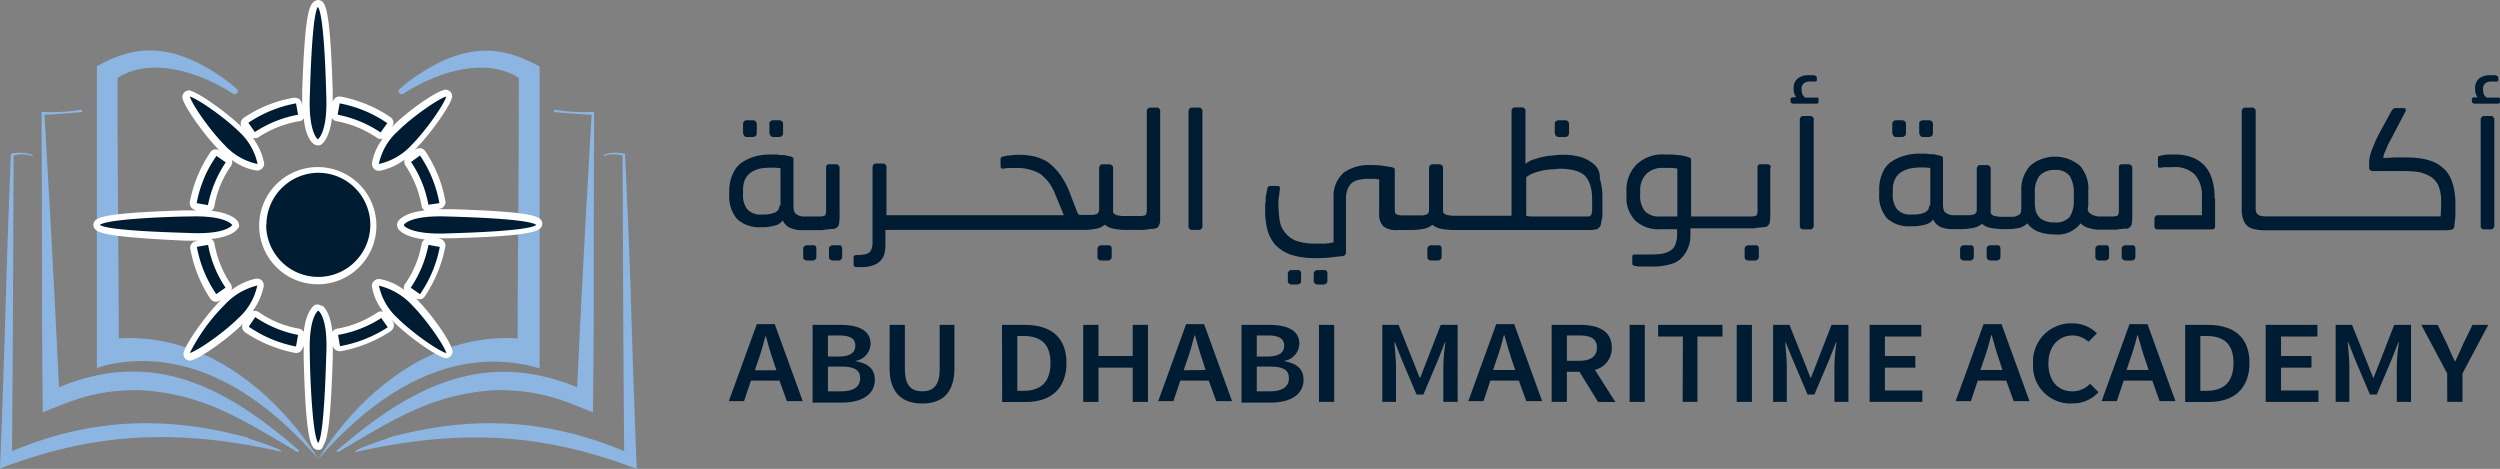 <svg xmlns="http://www.w3.org/2000/svg" viewBox="0 0 328.44 61.6"><rect x="0" y="0" width="328.44" height="61.6" fill="#808080" stroke="none"/><defs><style>.cls-1{fill:#8cb6e1;}.cls-2{fill:#fff;}.cls-3{fill:#001c32;}</style></defs><g id="Layer_2" data-name="Layer 2"><g id="Layer_1-2" data-name="Layer 1"><path class="cls-1" d="M68,44.46c0-8.7.16-18.62.16-34.22C63.83,7.43,57.41,9.44,53,12.31c-.42.26-.9-.32-.47-.64A19.76,19.76,0,0,1,55.29,9.6c6.2-4,10.77-3.55,15.6-.85V48.39L69.45,48C61.28,46.27,54,49.29,47.59,54.6a54.08,54.08,0,0,0-5.83,5.78C47.7,51,57.09,43.77,68,44.46"/><path class="cls-1" d="M44.36,59.11c9.39-8.07,19-13.37,31.46-8.23.48-9.87.74-15.65,1.91-35.81-1,0-5.09-.37-4.83-.32-.21-.05-.16-.37,0-.32a25,25,0,0,0,5.15.27c-.11,24,.05,24.4-.16,39.47-4.24-1.7-6.9-2.92-12.73-2.92-8.33.48-13.43,3.82-20.69,8.12-.16.11-.32-.16-.16-.26"/><path class="cls-1" d="M51,57.51c10.29-2.81,20.21-2.75,31,1.76-.16-20.86-.1-16.72-.21-38.84a4,4,0,0,0-2.39.05c-.1.05-.15-.16-.05-.16a4.9,4.9,0,0,1,2.76-.11c1,21.76.64,18.26,1.54,41.39-11.3-4.3-22-5.57-36.88-2.23-.05,0-.1,0-.1,0-.16-.37,4.08-1.7,4.35-1.81"/><path class="cls-1" d="M15.6,44.46c0-8.7-.16-18.62-.16-34.22,4.35-2.81,10.77-.8,15.17,2.07.43.26.91-.32.48-.64A19.76,19.76,0,0,0,28.33,9.6c-6.2-4-10.82-3.6-15.6-.9V48.34l1.44-.43c8.17-1.7,15.49,1.33,21.86,6.63a54.7,54.7,0,0,1,5.83,5.79C35.87,51,26.48,43.77,15.6,44.46"/><path class="cls-1" d="M39.21,59.11C29.82,51,20.27,45.68,7.75,50.88,7.27,41,7,35.23,5.84,15.07c1,0,5.09-.37,4.82-.32.22-.05.16-.37-.05-.32a24.94,24.94,0,0,1-5.15.27c.11,24,0,24.4.16,39.47,4.25-1.7,6.9-2.92,12.74-2.92,8.33.48,13.42,3.82,20.69,8.12.16.11.32-.16.16-.26"/><path class="cls-1" d="M32.58,57.51c-10.3-2.81-20.22-2.75-31,1.76.16-20.86.11-16.72.21-38.84a4,4,0,0,1,2.39.05c.11.05.16-.16,0-.16a4.87,4.87,0,0,0-2.75-.11C.58,41.92.9,38.41,0,61.55c11.3-4.3,22-5.57,36.88-2.23,0,0,.1,0,.1,0,.11-.32-4.14-1.65-4.4-1.76"/><path class="cls-2" d="M41.81,59.11a.89.89,0,0,1-.69-.38c-.53-.74-1-3-1.22-11.56v-1.7l-.11.16a1,1,0,0,1-.37.58.84.84,0,0,1-.48.16h-.15a18.11,18.11,0,0,1-6.58-2.7.88.88,0,0,1-.38-.59.69.69,0,0,1,.16-.63l.11-.11-.16.16c-1.86,1.91-5.46,4.46-6.74,4.83-.05,0-.16.05-.21.05a1,1,0,0,1-.64-.26.85.85,0,0,1-.21-.85c.37-1.28,2.92-4.88,4.78-6.74l.16-.16-.16.1a.88.88,0,0,1-.53.16h-.16a1,1,0,0,1-.59-.37A17.69,17.69,0,0,1,25,32.68a.69.69,0,0,1,.16-.63.84.84,0,0,1,.58-.37l.27-.06H24.41c-9.29-.42-11.15-.9-11.78-1.38a.91.91,0,0,1-.37-.69.92.92,0,0,1,.37-.69c.74-.53,3-.95,11.56-1.22h1.65l-.16-.05a1,1,0,0,1-.58-.37,1,1,0,0,1-.16-.69A17.51,17.51,0,0,1,27.64,20a.77.77,0,0,1,.59-.37h.16a.69.69,0,0,1,.47.16l.11.1-.16-.16C26.9,17.83,24.35,14.22,24,13a.82.82,0,0,1,.21-.85.87.87,0,0,1,.63-.27.36.36,0,0,1,.22.05c1.27.38,4.82,2.92,6.73,4.78l.11.11-.11-.11a.73.73,0,0,1-.15-.64,1,1,0,0,1,.37-.58,16.73,16.73,0,0,1,6.58-2.65h.16a1,1,0,0,1,.53.16.88.88,0,0,1,.37.58l.05.27V12C40,3.45,40.43,1.22,41,.48a1.09,1.09,0,0,1,.8-.48.92.92,0,0,1,.69.37c.53.74.95,3,1.22,11.57v1.7l0-.22a1,1,0,0,1,.37-.58.84.84,0,0,1,.48-.16h.16a17.53,17.53,0,0,1,6.58,2.71.87.87,0,0,1,.37.58.71.71,0,0,1-.16.64l-.05.1.1-.1c1.86-1.91,5.47-4.46,6.74-4.78,0,0,.16-.05.21-.05a1,1,0,0,1,.64.26.83.83,0,0,1,.21.85c-.37,1.28-2.92,4.83-4.83,6.74,0,.05-.1.05-.1.11l.16-.11a.92.92,0,0,1,.53-.16h.16a1.06,1.06,0,0,1,.58.37,17.32,17.32,0,0,1,2.65,6.58.69.69,0,0,1-.16.64.85.85,0,0,1-.58.37l-.21.05h1.75c8.54.27,10.82.69,11.57,1.22a.92.92,0,0,1,.37.69.91.91,0,0,1-.37.69c-.75.53-3,1-11.62,1.22h-1.7l.21.06a1,1,0,0,1,.58.37,1,1,0,0,1,.16.64,18,18,0,0,1-2.7,6.57.88.88,0,0,1-.59.38h-.16a1.08,1.08,0,0,1-.53-.16l0-.06.11.11c1.91,1.86,4.45,5.46,4.77,6.74a.83.83,0,0,1-.21.85.87.87,0,0,1-.64.26.33.33,0,0,1-.21-.05c-1.27-.37-4.88-2.92-6.74-4.83L51.41,42l.16.21a.82.82,0,0,1,.16.69,1,1,0,0,1-.37.59,17.75,17.75,0,0,1-6.58,2.65h-.16a1,1,0,0,1-.53-.16.87.87,0,0,1-.37-.58l0-.27V46.9c-.27,8.6-.69,10.83-1.22,11.57-.11.48-.38.64-.64.64Zm.48-19c.37.27,1.11,1.06,1.38,3.5a.79.79,0,0,1,.58-.42,13.73,13.73,0,0,0,5.31-2.12.81.81,0,0,1,.47-.16.7.7,0,0,1,.32.05,7.3,7.3,0,0,1-1.48-3.29.81.81,0,0,1,.26-.74.88.88,0,0,1,.64-.27h.1a7.38,7.38,0,0,1,3.24,1.44.84.84,0,0,1,.11-.8,13.12,13.12,0,0,0,2.17-5.25.84.84,0,0,1,.43-.59c-2.28-.26-3.13-.95-3.45-1.32a1.08,1.08,0,0,1-.21-.59h0a1.08,1.08,0,0,1,.21-.58c.32-.37,1.17-1.06,3.45-1.33a.82.82,0,0,1-.43-.58,14.05,14.05,0,0,0-2.12-5.31.87.87,0,0,1-.11-.79,8,8,0,0,1-3.29,1.48h-.1a1,1,0,0,1-.64-.26,1,1,0,0,1-.26-.74A7.19,7.19,0,0,1,50.3,18.2a.72.72,0,0,1-.32.05.84.84,0,0,1-.48-.16,13.71,13.71,0,0,0-5.3-2.17.84.84,0,0,1-.59-.43c-.26,2.28-1,3.13-1.27,3.4a.79.79,0,0,1-.58.21h0a1.16,1.16,0,0,1-.59-.21c-.37-.32-1.06-1.17-1.27-3.4a.62.62,0,0,1-.58.43A14,14,0,0,0,34,18a.84.84,0,0,1-.48.16.74.74,0,0,1-.32-.05,8,8,0,0,1,1.49,3.29.81.81,0,0,1-.27.74.85.85,0,0,1-.63.26h-.11A7.23,7.23,0,0,1,30.46,21a.87.87,0,0,1-.11.8,12.87,12.87,0,0,0-2.18,5.3.82.82,0,0,1-.42.59c2.33.26,3.18,1,3.45,1.32a1.18,1.18,0,0,1,.21.53.6.6,0,0,1-.21.53c-.27.38-1.12,1.06-3.45,1.33a.83.83,0,0,1,.42.58A13.91,13.91,0,0,0,30.3,37.3a.86.86,0,0,1,.1.8,8.51,8.51,0,0,1,3.19-1.49s.15,0,.21,0h.1a.85.85,0,0,1,.75.85v.15a8.44,8.44,0,0,1-1.44,3.24.74.74,0,0,1,.32,0,.84.84,0,0,1,.48.16,13,13,0,0,0,5.31,2.17.87.87,0,0,1,.58.43c.26-2.28,1-3.13,1.27-3.4a.8.8,0,0,1,.59-.21,1.68,1.68,0,0,1,.53.21m-.53-2.86a7.7,7.7,0,1,1,7.69-7.7,7.7,7.7,0,0,1-7.69,7.7"/><path class="cls-3" d="M29.5,40.06a24.6,24.6,0,0,0-4.56,6.31c1-.26,4.45-2.65,6.36-4.56a7.91,7.91,0,0,0,2.5-4.3,8.58,8.58,0,0,0-4.3,2.55m12.31.74c-.05.05-1.27.9-1.11,5.63,0,1.59.26,10.66,1.11,11.77h0c.8-1.16,1-10.24,1.06-11.77.21-4.73-1-5.58-1.06-5.63m-9.13,2.12a16.25,16.25,0,0,0,6.21,2.6L39.16,44a15.2,15.2,0,0,1-5.63-2.34Zm26-14.48c-4.72-.16-5.57,1-5.63,1.11s.91,1.28,5.63,1.12c1.59-.06,10.66-.27,11.78-1.12h0c-1.12-.85-10.19-1.06-11.78-1.11m-.9,4-1.49-.27a15.35,15.35,0,0,1-2.33,5.63l1.22.85a16.24,16.24,0,0,0,2.6-6.21m-8,5.09a8,8,0,0,0,2.49,4.3c1.91,1.91,5.36,4.3,6.37,4.56-.27-1-2.65-4.45-4.56-6.36a8.73,8.73,0,0,0-4.3-2.5M44.41,44l.26,1.48A17.06,17.06,0,0,0,50.94,43l-.85-1.22A15.3,15.3,0,0,1,44.41,44m-16-5.36,1.22-.85a14.64,14.64,0,0,1-2.29-5.62l-1.48.26a16.22,16.22,0,0,0,2.55,6.21M41.76,18.3c.05-.05,1.27-.9,1.11-5.62C42.82,11.09,42.61,2,41.76.9h0c-.8,1.17-1,10.24-1.06,11.78-.16,4.72,1,5.57,1.06,5.62m9.12-2.12a16.39,16.39,0,0,0-6.26-2.6l-.26,1.49A15.38,15.38,0,0,1,50,17.4ZM41.81,18.3Zm12.26.75c1.91-1.91,4.29-5.36,4.56-6.37-1,.27-4.46,2.65-6.37,4.56a8,8,0,0,0-2.49,4.3,8.17,8.17,0,0,0,4.3-2.49m2.17,7.85,1.49-.21a16.37,16.37,0,0,0-2.55-6.26L54,21.28a14.63,14.63,0,0,1,2.28,5.62M30.51,29.55c-.05-.05-.9-1.27-5.63-1.11-1.59,0-10.66.26-11.77,1.11h0c1.16.8,10.24,1,11.77,1.06,4.78.22,5.63-1,5.63-1.06m8.65-14.48-.27-1.49a16.44,16.44,0,0,0-6.26,2.55l.85,1.22a15.3,15.3,0,0,1,5.68-2.28M25.84,26.69l1.48.26a15.4,15.4,0,0,1,2.34-5.62l-1.22-.85a15.56,15.56,0,0,0-2.6,6.21m8-5.15a8,8,0,0,0-2.5-4.3C29.39,15.33,26,13,24.94,12.68c.26,1,2.65,4.46,4.56,6.37a8.13,8.13,0,0,0,4.3,2.49m1.17,8a6.84,6.84,0,1,0,6.84-6.84A6.86,6.86,0,0,0,35,29.55"/><path class="cls-3" d="M102.4,50H98.66l-.91,2.7h-2l3.68-10.12h2.35l3.68,10.12h-2.08ZM102,48.64l-.41-1.24c-.35-1-.7-2.22-1-3.33h0c-.28,1.11-.63,2.29-1,3.33l-.42,1.24Z"/><path class="cls-3" d="M106.76,42.68h3.61c2.28,0,4,.63,4,2.5a2.31,2.31,0,0,1-1.94,2.22v.06c1.6.28,2.5,1,2.5,2.43,0,2-1.8,3-4.3,3h-3.88Zm3.4,4.16c1.59,0,2.21-.55,2.21-1.45s-.69-1.32-2.14-1.32h-1.46v2.77Zm.27,4.57c1.67,0,2.57-.55,2.57-1.73s-.9-1.52-2.57-1.52h-1.66v3.25Z"/><path class="cls-3" d="M116.88,42.68h2V48.5c0,2.22.9,2.91,2.28,2.91s2.29-.69,2.29-2.91V42.68h1.94v5.69c0,3.32-1.66,4.64-4.23,4.64s-4.29-1.32-4.29-4.64Z"/><path class="cls-3" d="M131.64,42.68h3c3.46,0,5.47,1.67,5.47,5s-2,5.13-5.33,5.13h-3.12Zm2.84,8.66c2.29,0,3.53-1.17,3.53-3.67s-1.31-3.53-3.53-3.53h-.83v7.2Z"/><path class="cls-3" d="M142.31,42.68h2v4.09h4.5V42.68h2V52.8h-2V48.3h-4.5v4.5h-2Z"/><path class="cls-3" d="M158.8,50h-3.74l-.9,2.7h-2l3.67-10.12h2.36l3.67,10.12h-2.08Zm-.42-1.39L158,47.4c-.35-1-.69-2.22-1-3.33h-.07c-.28,1.11-.62,2.29-1,3.33l-.42,1.24Z"/><path class="cls-3" d="M163.1,42.68h3.6c2.29,0,4,.63,4,2.5a2.32,2.32,0,0,1-1.94,2.22v.06c1.59.28,2.49,1,2.49,2.43,0,2-1.8,3-4.29,3H163.1Zm3.39,4.16c1.6,0,2.22-.55,2.22-1.45s-.69-1.32-2.15-1.32h-1.45v2.77Zm.28,4.57c1.66,0,2.56-.55,2.56-1.73s-.9-1.52-2.56-1.52h-1.66v3.25Z"/><path class="cls-3" d="M173.28,42.68h2V52.8h-2Z"/><path class="cls-3" d="M181.6,42.68h2.14l2,5,.77,1.94h.07l.76-1.94,1.94-5h2.22V52.8h-1.88V48.16a23.5,23.5,0,0,1,.28-3.19h-.07l-.9,2.29L187,51.83h-.9l-1.94-4.57-.9-2.29h-.07c.07.9.21,2.29.21,3.19V52.8h-1.8Z"/><path class="cls-3" d="M199.54,50H195.8l-.9,2.7h-2l3.67-10.12h2.36l3.67,10.12h-2.08Zm-.48-1.39-.42-1.24c-.34-1-.69-2.22-1-3.33h-.07c-.27,1.11-.62,2.29-1,3.33l-.41,1.24Z"/><path class="cls-3" d="M209.94,52.8l-2.43-3.95h-1.66V52.8h-2V42.68h3.74c2.36,0,4.16.77,4.16,3a2.91,2.91,0,0,1-2.22,2.91l2.7,4.23Zm-4.09-5.4h1.59c1.53,0,2.36-.56,2.36-1.74s-.83-1.59-2.36-1.59h-1.59Z"/><path class="cls-3" d="M214.09,42.68h2V52.8h-2Z"/><path class="cls-3" d="M221.09,44.21h-3.25V42.68h8.45v1.53H223V52.8h-1.94Z"/><path class="cls-3" d="M228.16,42.68h2V52.8h-2Z"/><path class="cls-3" d="M232.94,42.68h2.15l2,5,.76,1.94h.07l.76-1.94,1.94-5h2.22V52.8H241V48.16a23.5,23.5,0,0,1,.28-3.19h-.07l-.9,2.29-1.94,4.57h-.9l-1.94-4.57L234.6,45h-.06c.06.9.2,2.29.2,3.19V52.8h-1.8V42.68Z"/><path class="cls-3" d="M245.69,42.68h6.72v1.53h-4.78v2.56h4V48.3h-4v3h4.92V52.8h-6.93V42.68Z"/><path class="cls-3" d="M263.57,50h-3.74l-.9,2.7h-2l3.67-10.12h2.35l3.68,10.12h-2.08Zm-.49-1.39-.41-1.24c-.35-1-.7-2.22-1-3.33h-.07c-.28,1.11-.62,2.29-1,3.33l-.42,1.24Z"/><path class="cls-3" d="M272.3,42.48a4.54,4.54,0,0,1,3.19,1.31l-1.11,1.11a3.16,3.16,0,0,0-2.08-.83c-1.8,0-3.19,1.39-3.19,3.67s1.25,3.67,3.12,3.67a3.18,3.18,0,0,0,2.36-1l1.1,1.11A4.54,4.54,0,0,1,272.23,53a4.89,4.89,0,0,1-5.13-5.2A5,5,0,0,1,272.3,42.48Z"/><path class="cls-3" d="M282.76,50H279l-.9,2.7h-2l3.67-10.12h2.36l3.67,10.12h-2.08Zm-.48-1.39-.42-1.24c-.35-1-.69-2.22-1-3.33h-.07c-.27,1.11-.62,2.29-1,3.33l-.41,1.24Z"/><path class="cls-3" d="M287.06,42.68h3c3.46,0,5.47,1.67,5.47,5s-2,5.13-5.33,5.13h-3.12V42.68Zm2.84,8.66c2.29,0,3.53-1.17,3.53-3.67s-1.31-3.53-3.53-3.53h-.83v7.2Z"/><path class="cls-3" d="M297.73,42.68h6.72v1.53h-4.78v2.56h4V48.3h-4v3h4.92V52.8h-6.93V42.68Z"/><path class="cls-3" d="M306.88,42.68H309l2,5,.77,1.94h.06l.77-1.94,1.94-5h2.21V52.8h-1.87V48.16a23.5,23.5,0,0,1,.28-3.19h-.07l-.9,2.29-1.94,4.57h-.9l-1.94-4.57-.9-2.29h-.07c.07.9.21,2.29.21,3.19V52.8h-1.8V42.68Z"/><path class="cls-3" d="M321.5,49.06l-3.4-6.38h2.15l1.25,2.57c.34.76.62,1.45,1,2.21h.07c.34-.76.69-1.45,1-2.21l1.25-2.57h2.08l-3.39,6.38V52.8h-2Z"/><path class="cls-3" d="M98.1,18h.83c.14,0,.21-.07.35-.14a.53.53,0,0,0,.14-.35V16.28a.51.51,0,0,0-.14-.34.53.53,0,0,0-.35-.14H98.1a.53.53,0,0,0-.35.14.56.56,0,0,0-.13.34v1.18c0,.14.07.21.13.35S98,18,98.1,18Z"/><path class="cls-3" d="M101.57,18h.83c.14,0,.2-.07.34-.14a.53.53,0,0,0,.14-.35V16.28a.48.48,0,0,0-.48-.48h-.83a.53.53,0,0,0-.35.14c-.14.07-.14.2-.14.34v1.18c0,.14.07.21.14.35A.39.39,0,0,0,101.57,18Z"/><path class="cls-3" d="M110.16,32.22h-.76a.53.53,0,0,0-.35.14c-.14.07-.14.21-.14.35v1.1a.36.36,0,0,0,.14.28c.14.07.21.14.35.14h.76a.51.51,0,0,0,.34-.14.53.53,0,0,0,.14-.28V32.64a.53.53,0,0,0-.14-.35A.58.58,0,0,0,110.16,32.22Z"/><path class="cls-3" d="M109.74,30a.74.74,0,0,0,.35-.27.53.53,0,0,0,.14-.35A7.53,7.53,0,0,0,110.3,28V22a.49.49,0,0,0-.42-.42h-1a.36.36,0,0,0-.28.14.42.42,0,0,0-.07.28v5.61a1.31,1.31,0,0,1-.13.69,1.63,1.63,0,0,1-.77.14h-1.87a1.76,1.76,0,0,1-1.11-.28c-.27-.14-.41-.55-.41-1.11V21c0-.14,0-.21-.07-.28a.36.36,0,0,0-.28-.14c-.14-.07-.34-.07-.55-.14a2.16,2.16,0,0,0-.7-.07c-.2,0-.48-.07-.69-.07h-.62a7.42,7.42,0,0,0-2.22.28,5.68,5.68,0,0,0-1.73.83,3.27,3.27,0,0,0-1.11,1.46A5.08,5.08,0,0,0,95.81,25v.56a4.57,4.57,0,0,0,1,3.19,4.23,4.23,0,0,0,3.05,1.1h.21a6,6,0,0,0,1.66-.2,1.81,1.81,0,0,0,1.11-.7,1.87,1.87,0,0,0,1,1,3.64,3.64,0,0,0,1.6.28h2.28a2.52,2.52,0,0,0,.76-.07c.28,0,.49-.07.7-.07A1.18,1.18,0,0,0,109.74,30ZM102.4,27a1.32,1.32,0,0,1-.14.56,1.86,1.86,0,0,1-.42.35l-.62.2c-.21,0-.42.07-.69.07h-.42a2.31,2.31,0,0,1-1.94-.69,3,3,0,0,1-.55-2v-.49a3.32,3.32,0,0,1,.27-1.45,2.41,2.41,0,0,1,.77-.9,4,4,0,0,1,1.1-.49,8.53,8.53,0,0,1,1.39-.13h.62c.21,0,.49.06.77.06V27Z"/><path class="cls-3" d="M106.76,32.22H106c-.14,0-.21.07-.35.14a.53.53,0,0,0-.13.35v1.1a.36.36,0,0,0,.13.28.53.53,0,0,0,.35.14h.76a.49.49,0,0,0,.49-.42V32.64a.53.53,0,0,0-.14-.35A.52.52,0,0,0,106.76,32.22Z"/><path class="cls-3" d="M145.57,32.22h-.91c-.13,0-.2.07-.34.14a.53.53,0,0,0-.14.35v1.1a.36.36,0,0,0,.14.28.53.53,0,0,0,.34.14h.91c.13,0,.2-.07.34-.14a.53.53,0,0,0,.14-.28V32.64a.53.53,0,0,0-.14-.35A.75.75,0,0,0,145.57,32.22Z"/><path class="cls-3" d="M152.08,14.14h-1a.36.36,0,0,0-.28.13.53.53,0,0,0-.14.28v13a1.42,1.42,0,0,1-.13.69,1.63,1.63,0,0,1-.77.14h-2.35c-.14,0-.35-.07-.49-.07s-.34-.07-.41-.14a.55.55,0,0,1-.28-.28V22a.36.36,0,0,0-.14-.27.53.53,0,0,0-.28-.14h-1a.34.34,0,0,0-.27.14.54.54,0,0,0-.14.27v5.55a.56.56,0,0,1-.14.41.5.5,0,0,1-.42.21,1.15,1.15,0,0,1-.48.07h-1.46c-.14,0-.2,0-.2-.07s-.07-.07-.14-.21l-.83-2.14-.21-.56a11,11,0,0,0-1.32-2.42,7.87,7.87,0,0,0-1.52-1.53,6.11,6.11,0,0,0-1.81-.76,9.22,9.22,0,0,0-2-.21,5.15,5.15,0,0,0-1,.07,4,4,0,0,0-1,.14.53.53,0,0,0-.35.14c-.07.07-.07.14-.07.28v.9c0,.2.14.34.49.27s.55-.07.83-.07h.69a6,6,0,0,1,3.19.77,5.69,5.69,0,0,1,1.87,2.42L139,26.4l.76,1.87H116.46V21.9a.36.36,0,0,0-.14-.28.33.33,0,0,0-.27-.14h-1a.36.36,0,0,0-.28.14.53.53,0,0,0-.14.28v10a2.49,2.49,0,0,1-.14.83,1.23,1.23,0,0,1-.34.49,4.82,4.82,0,0,1-.56.21c-.21,0-.48.07-.83.07h-.21c-.27,0-.41.14-.41.34v.9a.33.33,0,0,0,.34.35h.63a4.3,4.3,0,0,0,1.73-.28A2.23,2.23,0,0,0,116.26,33a7.27,7.27,0,0,0,.06-1.18V30.21h26.27a9.3,9.3,0,0,0,1.31-.14,2.55,2.55,0,0,0,1.25-.55,2.55,2.55,0,0,0,1.25.55,10.17,10.17,0,0,0,1.45.14h2a3.29,3.29,0,0,0,.83-.07c.28,0,.49-.07.7-.07s.34-.07.48-.07a.74.74,0,0,0,.35-.27c.07-.07.07-.21.14-.35s.07-.35.07-.55V14.55a.36.36,0,0,0-.14-.28C152.29,14.2,152.15,14.14,152.08,14.14Z"/><path class="cls-3" d="M157.55,14.14h-1a.34.34,0,0,0-.27.13.53.53,0,0,0-.14.28V29.8a.36.36,0,0,0,.14.27.5.5,0,0,0,.27.14h1a.36.36,0,0,0,.28-.14.54.54,0,0,0,.14-.27V14.55a.36.36,0,0,0-.14-.28A.29.29,0,0,0,157.55,14.14Z"/><path class="cls-3" d="M170.44,35.48h-.76a.53.53,0,0,0-.35.14.51.51,0,0,0-.14.34v1a.36.36,0,0,0,.14.28.53.53,0,0,0,.35.14h.76c.14,0,.21-.07.35-.14a.28.28,0,0,0,.14-.28V35.89a.51.51,0,0,0-.14-.34A.76.76,0,0,0,170.44,35.48Z"/><path class="cls-3" d="M173.91,35.48h-.84c-.13,0-.2.07-.34.14a.51.51,0,0,0-.14.34v1a.36.36,0,0,0,.14.28.53.53,0,0,0,.34.14h.84c.13,0,.2-.07.34-.14a.53.53,0,0,0,.14-.28V35.89a.51.51,0,0,0-.14-.34A.61.61,0,0,0,173.91,35.48Z"/><path class="cls-3" d="M188.94,32.22H188c-.14,0-.21.07-.35.14a.59.59,0,0,0-.13.35v1.1a.39.39,0,0,0,.13.28.53.53,0,0,0,.35.14h.9c.14,0,.21-.07.35-.14a.53.53,0,0,0,.14-.28V32.64a.53.53,0,0,0-.14-.35A.76.76,0,0,0,188.94,32.22Z"/><path class="cls-3" d="M204.74,18h.9a.48.48,0,0,0,.49-.49V16.28a.51.51,0,0,0-.14-.34.53.53,0,0,0-.35-.14h-.9c-.14,0-.21.07-.35.14a.5.5,0,0,0-.13.34v1.18a.72.72,0,0,0,.13.35A.53.53,0,0,0,204.74,18Z"/><path class="cls-3" d="M209.45,21.62a5,5,0,0,0-1.8-1,8.52,8.52,0,0,0-2.42-.28,5.17,5.17,0,0,0-1,.07,8.38,8.38,0,0,0-1.25.14,9.2,9.2,0,0,0-1.32.35,3.41,3.41,0,0,0-1.25.62v-7a.39.39,0,0,0-.13-.28.51.51,0,0,0-.28-.13h-1a.36.36,0,0,0-.28.13.53.53,0,0,0-.14.28V28.34h-7.83c-.2,0-.34-.07-.48-.07s-.35-.07-.42-.14a.51.51,0,0,1-.27-.27V22a.36.36,0,0,0-.14-.28.53.53,0,0,0-.28-.14h-1a.36.36,0,0,0-.28.14.53.53,0,0,0-.14.28v5.61a.61.61,0,0,1-.13.41.5.5,0,0,1-.42.21,1.19,1.19,0,0,1-.49.07h-2.35a2.37,2.37,0,0,1-.9-.14c-.14-.07-.21-.27-.21-.62V22.38c0-.14,0-.21-.07-.28s-.14-.07-.28-.13l-1.31-.21a10.2,10.2,0,0,0-1.46-.07,5.67,5.67,0,0,0-3.6,1,4.12,4.12,0,0,0-1.32,3.32v5.82A5.37,5.37,0,0,1,174,32H172.8a7.2,7.2,0,0,1-2.64-.41,3.64,3.64,0,0,1-1.45-1.18,3.36,3.36,0,0,1-.62-1.66,18.29,18.29,0,0,1-.14-2,4.5,4.5,0,0,1,.07-.9c.07-.35.07-.77.13-1s-.06-.42-.34-.42h-.9a.4.4,0,0,0-.42.42c-.07.2-.07.41-.14.69s-.07.48-.07.76-.07.49-.07.69v.49a10.11,10.11,0,0,0,.28,2.63,5.14,5.14,0,0,0,1,2,5.38,5.38,0,0,0,2,1.32,9.74,9.74,0,0,0,3.12.48,18.72,18.72,0,0,0,2-.07l1.8-.2a.46.46,0,0,0,.42-.49V26.19a3.44,3.44,0,0,1,.2-1.31,2.52,2.52,0,0,1,.56-.84,2.18,2.18,0,0,1,.9-.41,6.09,6.09,0,0,1,1.25-.14h.69c.21,0,.48.07.76.07V28a2.28,2.28,0,0,0,.55,1.74,2.81,2.81,0,0,0,1.88.48h2a9.3,9.3,0,0,0,1.31-.14,2.55,2.55,0,0,0,1.25-.55,2.55,2.55,0,0,0,1.25.55,10.17,10.17,0,0,0,1.45.14h17.67a3.64,3.64,0,0,0,1-.07.69.69,0,0,0,.55-.28.57.57,0,0,0,.21-.41c.07-.21.07-.42.14-.69s.07-.56.07-.84v-2a8.19,8.19,0,0,0-.35-2.49A2.15,2.15,0,0,0,209.45,21.62Zm-.28,4.92v1c0,.28-.06.41-.06.55a1,1,0,0,1-.21.28c-.07.07-.14.07-.28.07h-7a6,6,0,0,1-1.11-.07V23.28a3.77,3.77,0,0,1,1-.55,8.34,8.34,0,0,1,1.25-.35,7.68,7.68,0,0,1,1.18-.14c.41,0,.69-.07,1-.07a7.7,7.7,0,0,1,1.87.21,3.52,3.52,0,0,1,1.32.62,3,3,0,0,1,.76,1.25,5.45,5.45,0,0,1,.27,1.94Z"/><path class="cls-3" d="M230.59,32.22h-.9c-.14,0-.21.07-.35.14a.53.53,0,0,0-.14.35v1.1a.36.36,0,0,0,.14.28.53.53,0,0,0,.35.14h.9c.13,0,.2-.07.34-.14a.53.53,0,0,0,.14-.28V32.64a.53.53,0,0,0-.14-.35A.51.51,0,0,0,230.59,32.22Z"/><path class="cls-3" d="M232.66,22a.36.36,0,0,0-.13-.28.36.36,0,0,0-.28-.14h-1a.36.36,0,0,0-.28.14.42.42,0,0,0-.07.28v5.61a1.28,1.28,0,0,1-.14.69,1.55,1.55,0,0,1-.76.14h-7.83V21.06c0-.13,0-.2-.07-.27s-.14-.07-.27-.14a6.16,6.16,0,0,0-1.39-.28,13.17,13.17,0,0,0-1.66-.07A4.92,4.92,0,0,0,215,21.62a4.72,4.72,0,0,0-1.32,3.53v.56A4.27,4.27,0,0,0,214.86,29a4.45,4.45,0,0,0,3.32,1.11h2.15V31a3.29,3.29,0,0,1-.28,1.25,1.56,1.56,0,0,1-.76.76,2.92,2.92,0,0,1-1.18.35,10.07,10.07,0,0,1-1.52.07h-1.8c-.21,0-.35.07-.35.27v.91a.25.25,0,0,0,.07.2c.07.07.14.07.28.14a1.16,1.16,0,0,1,.41.07h1.87a8.38,8.38,0,0,0,2-.21,3.71,3.71,0,0,0,1.6-.69,4.09,4.09,0,0,0,1-1.32,4.38,4.38,0,0,0,.41-2V30h8a2.56,2.56,0,0,0,.76-.07c.28,0,.49-.07.7-.07s.34-.06.48-.06a.7.7,0,0,0,.35-.28.53.53,0,0,0,.14-.35,8.63,8.63,0,0,0,.06-1.38V22Zm-12.33,6.44h-2.15a2.63,2.63,0,0,1-2.08-.69,3.31,3.31,0,0,1-.62-2.22v-.42a3.08,3.08,0,0,1,.83-2.28,3,3,0,0,1,2.22-.77h1c.28,0,.55.07.83.07v6.31Z"/><path class="cls-3" d="M238.62,12.82h-1.45c-.14-.07-.21-.21-.35-.35a2.1,2.1,0,0,1-.14-.76c0-.62.35-1,1.11-1h.63c.2,0,.27-.07.27-.21v-.27c0-.14-.07-.21-.2-.28s-.28-.07-.42-.07h-.42a2.3,2.3,0,0,0-1.45.41,1.58,1.58,0,0,0-.56,1.32,1.85,1.85,0,0,0,.07.62,1.41,1.41,0,0,0,.28.56h-.35c-.27,0-.41.07-.41.21v.34c0,.14.14.28.41.28h2.91c.14,0,.21,0,.28-.07s.07-.07.07-.21V13C239,12.89,238.9,12.82,238.62,12.82Z"/><path class="cls-3" d="M237.86,15.24h-1a.36.36,0,0,0-.28.14.59.59,0,0,0-.13.28V29.73a.39.39,0,0,0,.13.27.53.53,0,0,0,.28.14h1a.36.36,0,0,0,.28-.14.5.5,0,0,0,.14-.27V15.66c0-.14,0-.21-.14-.28A.53.53,0,0,0,237.86,15.24Z"/><path class="cls-3" d="M249.09,18h.83c.14,0,.21-.07.34-.14a.53.53,0,0,0,.14-.35V16.28a.51.51,0,0,0-.14-.34.49.49,0,0,0-.34-.14h-.83a.53.53,0,0,0-.35.14.51.51,0,0,0-.14.34v1.18c0,.14.07.21.14.35A.39.39,0,0,0,249.09,18Z"/><path class="cls-3" d="M252.62,18h.83c.14,0,.21-.07.35-.14a.53.53,0,0,0,.14-.35V16.28a.51.51,0,0,0-.14-.34.53.53,0,0,0-.35-.14h-.83a.53.53,0,0,0-.35.14c-.13.07-.13.2-.13.34v1.18a.72.72,0,0,0,.13.35A.39.39,0,0,0,252.62,18Z"/><path class="cls-3" d="M258.86,32.22H258a.48.48,0,0,0-.49.49v1.1a.36.36,0,0,0,.14.28.53.53,0,0,0,.35.14h.83c.14,0,.2-.07.34-.14a.53.53,0,0,0,.14-.28V32.64a.53.53,0,0,0-.14-.35A.6.6,0,0,0,258.86,32.22Z"/><path class="cls-3" d="M262.32,32.22h-.83a.53.53,0,0,0-.35.14c-.14.07-.14.21-.14.35v1.1a.36.36,0,0,0,.14.28c.14.07.21.14.35.14h.83c.14,0,.21-.07.35-.14a.53.53,0,0,0,.14-.28V32.64a.53.53,0,0,0-.14-.35A.52.52,0,0,0,262.32,32.22Z"/><path class="cls-3" d="M279.57,30a.74.74,0,0,0,.35-.27.53.53,0,0,0,.14-.35,7.53,7.53,0,0,0,.07-1.39V22a.49.49,0,0,0-.42-.42h-1a.36.36,0,0,0-.27.14.42.42,0,0,0-.07.28v5.61a1.28,1.28,0,0,1-.14.69,1.61,1.61,0,0,1-.76.14h-1.67a.87.87,0,0,1-.41-.07,1.3,1.3,0,0,1-.49-.14,1.43,1.43,0,0,1-.41-.28.6.6,0,0,1-.21-.48c0-.14.07-.35.07-.55V25.15a4.56,4.56,0,0,0-1.11-3.39,5.08,5.08,0,0,0-6.51,0,4.65,4.65,0,0,0-1.18,3.39v2.08a1.94,1.94,0,0,1-.07.63.38.38,0,0,1-.21.34l-.41.21a1.19,1.19,0,0,1-.49.07h-1.66c-.14,0-.35-.07-.49-.07s-.34-.07-.41-.14a.55.55,0,0,1-.28-.28V22.1a.36.36,0,0,0-.14-.27.53.53,0,0,0-.28-.14h-1a.36.36,0,0,0-.27.14.5.5,0,0,0-.14.27v5.48a.56.56,0,0,1-.14.41.5.5,0,0,1-.42.21,1.12,1.12,0,0,1-.48.07h-1.87a1.74,1.74,0,0,1-1.11-.28c-.28-.13-.42-.55-.42-1.1v-6c0-.14,0-.21-.07-.28a.34.34,0,0,0-.27-.14c-.14-.07-.35-.07-.56-.14a2.1,2.1,0,0,0-.69-.07c-.21,0-.49-.07-.69-.07h-.63a7.07,7.07,0,0,0-2.21.28,6,6,0,0,0-1.74.83,3.25,3.25,0,0,0-1.1,1.46,5.09,5.09,0,0,0-.42,2.15v.55a4.54,4.54,0,0,0,1,3.19A4.2,4.2,0,0,0,251,29.73h.21a6,6,0,0,0,1.66-.21,1.87,1.87,0,0,0,1.11-.69,1.87,1.87,0,0,0,1,1,3.75,3.75,0,0,0,1.59.27h1.25a9.3,9.3,0,0,0,1.31-.14,2.51,2.51,0,0,0,1.25-.55,2.55,2.55,0,0,0,1.25.55,10.17,10.17,0,0,0,1.45.14h.7a8.49,8.49,0,0,0,1.45-.14,2.34,2.34,0,0,0,1.11-.62,3.39,3.39,0,0,0,1.46,1.11,6.52,6.52,0,0,0,2.14.35,3.78,3.78,0,0,0,3.4-1.46,2.34,2.34,0,0,0,1.11.62,4.39,4.39,0,0,0,1.38.21h1.87a2.62,2.62,0,0,0,.77-.07c.27,0,.48-.07.69-.07A.57.57,0,0,0,279.57,30ZM253.45,27a1.32,1.32,0,0,1-.14.56,1.82,1.82,0,0,1-.41.35l-.63.2c-.2,0-.41.07-.69.07h-.41a2.28,2.28,0,0,1-1.94-.69,3,3,0,0,1-.56-2v-.49a3.19,3.19,0,0,1,.28-1.45,2.38,2.38,0,0,1,.76-.9,4.08,4.08,0,0,1,1.11-.49A8.4,8.4,0,0,1,252.2,22h.63c.21,0,.48.06.76.06V27Zm19-.69a3.85,3.85,0,0,1-.56,2.22,2.45,2.45,0,0,1-2,.69,3,3,0,0,1-1.66-.41,2,2,0,0,1-.83-1.32,6.3,6.3,0,0,1-.07-1.18v-1a3.44,3.44,0,0,1,.62-2.22,2.58,2.58,0,0,1,2-.76,2.31,2.31,0,0,1,1.94.76,4,4,0,0,1,.56,2.22v1Z"/><path class="cls-3" d="M280.06,32.22h-.83a.53.53,0,0,0-.35.14c-.14.07-.14.21-.14.35v1.1a.36.36,0,0,0,.14.28c.14.07.21.14.35.14h.83c.14,0,.21-.07.35-.14a.51.51,0,0,0,.13-.28V32.64a.53.53,0,0,0-.13-.35A.52.52,0,0,0,280.06,32.22Z"/><path class="cls-3" d="M276.6,32.22h-.84a.53.53,0,0,0-.34.14.53.53,0,0,0-.14.35v1.1a.36.36,0,0,0,.14.28.53.53,0,0,0,.34.14h.84c.13,0,.2-.07.34-.14a.53.53,0,0,0,.14-.28V32.64a.53.53,0,0,0-.14-.35A.51.51,0,0,0,276.6,32.22Z"/><path class="cls-3" d="M290.94,26.05v-.41a7.28,7.28,0,0,0-.35-2.15,4.78,4.78,0,0,0-.9-1.66,4.34,4.34,0,0,0-1.59-1.11,6.33,6.33,0,0,0-2.43-.42h-.76a5.3,5.3,0,0,0-1,.14.53.53,0,0,0-.35.14c-.06.07-.06.14-.06.28v.9c0,.21.13.34.41.27s.49-.06.76-.06h.7a3.75,3.75,0,0,1,2.91.9,4,4,0,0,1,1,2.77v2.63h-5.82a.49.49,0,0,0-.42.42V29.8a.36.36,0,0,0,.14.27.42.42,0,0,0,.28.07h7.06c.35,0,.49-.14.49-.41V26.05Z"/><path class="cls-3" d="M320.87,22c-1-.91-2.63-1.32-4.78-1.32h-1.25c-.48,0-1,.07-1.73.07a2,2,0,0,1,.28-.9A8.05,8.05,0,0,1,314,18.5l2-3.81a.35.35,0,0,0,0-.42c-.07-.07-.14-.07-.28-.07h-1a.53.53,0,0,0-.35.14c-.07.07-.14.21-.21.28l-1.59,2.91c-.21.42-.42.83-.56,1.18l-.41,1a4.86,4.86,0,0,0-.28,1,4.48,4.48,0,0,0-.07,1v.41a.44.44,0,0,0,.42.35h4.22a15.61,15.61,0,0,1,1.94.14,5.27,5.27,0,0,1,1.53.62,2.82,2.82,0,0,1,1,1.18,5.11,5.11,0,0,1,.34,1.94c0,.69,0,1.39-.06,2.08H297.73a1.85,1.85,0,0,1-.62-.07.59.59,0,0,1-.42-.14.72.72,0,0,1-.28-.34,2,2,0,0,1-.07-.7V14.55a.36.36,0,0,0-.14-.28.32.32,0,0,0-.27-.13h-1a.36.36,0,0,0-.28.13.53.53,0,0,0-.14.28v13a3.51,3.51,0,0,0,.21,1.32,1.87,1.87,0,0,0,.55.83,1.91,1.91,0,0,0,.91.41,6,6,0,0,0,1.17.14h23.77a2.81,2.81,0,0,0,.83-.07.46.46,0,0,0,.49-.41,2.41,2.41,0,0,1,.07-.63c0-.27.07-.55.07-.83V26.4C322.47,24.25,321.91,22.8,320.87,22Z"/><path class="cls-3" d="M328.15,12.82h-1.46c-.14-.07-.2-.21-.34-.35a2.1,2.1,0,0,1-.14-.76c0-.62.34-1,1.11-1h.62c.21,0,.28-.07.28-.21v-.27c0-.14-.07-.21-.21-.28s-.28-.07-.42-.07h-.41a2.33,2.33,0,0,0-1.46.41,1.6,1.6,0,0,0-.55,1.32,1.85,1.85,0,0,0,.07.62,1.54,1.54,0,0,0,.27.56h-.34q-.42,0-.42.21v.34c0,.14.14.28.42.28h2.91c.14,0,.21,0,.28-.07s.07-.07.07-.21V13C328.49,12.89,328.36,12.82,328.15,12.82Z"/><path class="cls-3" d="M327.32,15.24h-1a.36.36,0,0,0-.28.14.53.53,0,0,0-.14.28V29.73A.36.36,0,0,0,326,30a.53.53,0,0,0,.28.14h1a.34.34,0,0,0,.27-.14.5.5,0,0,0,.14-.27V15.66a.36.36,0,0,0-.14-.28A.34.34,0,0,0,327.32,15.24Z"/></g></g></svg>